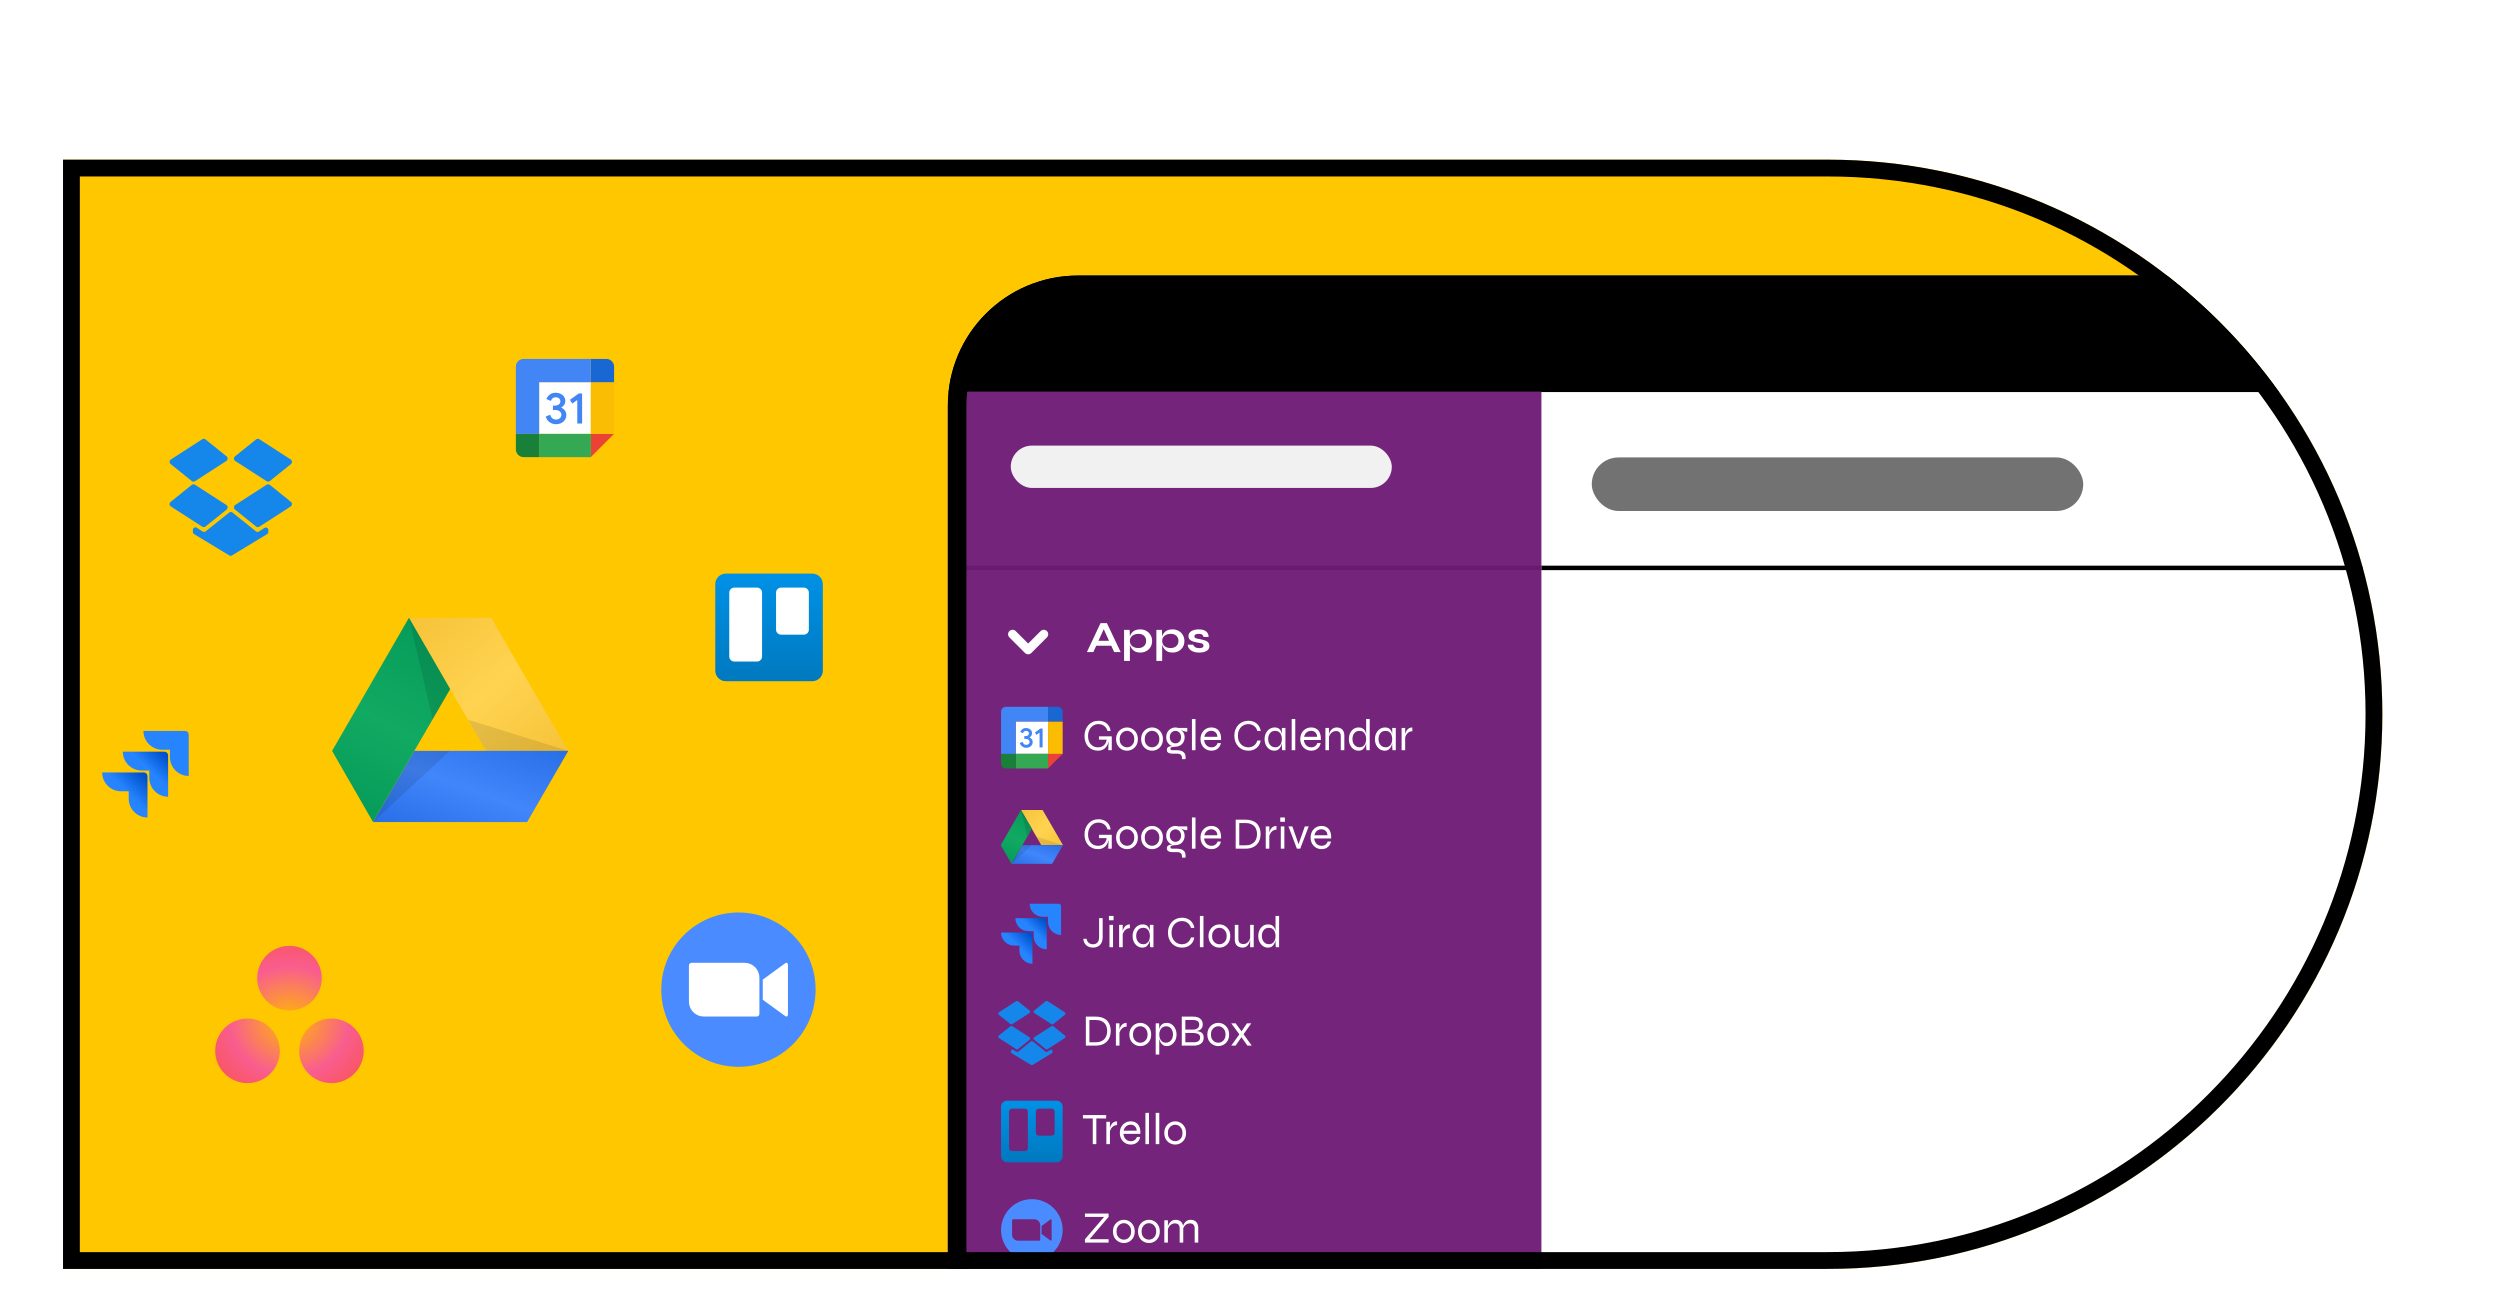 <svg width="595" height="310" viewBox="0 0 595 310" fill="none" xmlns="http://www.w3.org/2000/svg">
<g filter="url(#filter0_ddddd_45_270)">
<g clip-path="url(#clip0_45_270)">
<path d="M0 23H420C492.902 23 552 82.098 552 155C552 227.902 492.902 287 420 287H0V23Z" fill="#FFC700"/>
<g filter="url(#filter1_ddddd_45_270)">
<g clip-path="url(#clip1_45_270)">
<rect x="194" y="34" width="358" height="292" rx="30.953" fill="white"/>
<rect width="353.76" height="27.736" transform="translate(194 34)" fill="black"/>
<rect width="141.276" height="264.382" transform="translate(194 61.618)" fill="#74247A"/>
<path d="M209.402 119.365L213.12 123.083L216.838 119.365" stroke="white" stroke-width="2.124" stroke-linecap="round" stroke-linejoin="round"/>
<path d="M228.82 122.107V120.928H233.366V122.107H228.82ZM227.11 123.605L230.339 116.732H231.868L235.129 123.605H233.589L230.764 117.412H231.443L228.639 123.605H227.11ZM239.793 123.732C239.326 123.732 238.926 123.651 238.593 123.488C238.267 123.318 238.002 123.098 237.796 122.829C237.591 122.553 237.439 122.252 237.339 121.926C237.24 121.601 237.191 121.282 237.191 120.97C237.191 120.581 237.237 120.22 237.329 119.887C237.428 119.554 237.58 119.264 237.786 119.016C237.991 118.761 238.257 118.563 238.582 118.421C238.915 118.279 239.319 118.209 239.793 118.209C240.324 118.209 240.802 118.325 241.227 118.559C241.652 118.793 241.988 119.119 242.236 119.536C242.491 119.947 242.619 120.425 242.619 120.97C242.619 121.53 242.491 122.018 242.236 122.436C241.981 122.847 241.641 123.166 241.217 123.392C240.792 123.619 240.317 123.732 239.793 123.732ZM239.347 122.659C239.722 122.659 240.048 122.589 240.324 122.447C240.608 122.305 240.824 122.111 240.972 121.863C241.128 121.608 241.206 121.31 241.206 120.97C241.206 120.461 241.043 120.05 240.717 119.738C240.399 119.427 239.942 119.271 239.347 119.271C238.972 119.271 238.628 119.338 238.317 119.473C238.012 119.607 237.771 119.802 237.594 120.057C237.417 120.305 237.329 120.609 237.329 120.97C237.329 121.31 237.41 121.608 237.573 121.863C237.736 122.111 237.97 122.305 238.274 122.447C238.579 122.589 238.936 122.659 239.347 122.659ZM235.948 118.325H237.265L237.329 119.728V125.729H235.948V118.325ZM247.48 123.732C247.012 123.732 246.612 123.651 246.279 123.488C245.954 123.318 245.688 123.098 245.483 122.829C245.277 122.553 245.125 122.252 245.026 121.926C244.927 121.601 244.877 121.282 244.877 120.97C244.877 120.581 244.923 120.22 245.015 119.887C245.115 119.554 245.267 119.264 245.472 119.016C245.678 118.761 245.943 118.563 246.269 118.421C246.602 118.279 247.005 118.209 247.48 118.209C248.011 118.209 248.489 118.325 248.914 118.559C249.339 118.793 249.675 119.119 249.923 119.536C250.178 119.947 250.305 120.425 250.305 120.97C250.305 121.53 250.178 122.018 249.923 122.436C249.668 122.847 249.328 123.166 248.903 123.392C248.478 123.619 248.004 123.732 247.48 123.732ZM247.034 122.659C247.409 122.659 247.735 122.589 248.011 122.447C248.294 122.305 248.51 122.111 248.659 121.863C248.815 121.608 248.893 121.31 248.893 120.97C248.893 120.461 248.73 120.05 248.404 119.738C248.085 119.427 247.629 119.271 247.034 119.271C246.658 119.271 246.315 119.338 246.003 119.473C245.699 119.607 245.458 119.802 245.281 120.057C245.104 120.305 245.015 120.609 245.015 120.97C245.015 121.31 245.097 121.608 245.26 121.863C245.423 122.111 245.656 122.305 245.961 122.447C246.265 122.589 246.623 122.659 247.034 122.659ZM243.635 118.325H244.952L245.015 119.728V125.729H243.635V118.325ZM251.109 121.852H252.383C252.461 122.093 252.621 122.291 252.861 122.447C253.109 122.596 253.431 122.67 253.828 122.67C254.097 122.67 254.306 122.645 254.455 122.596C254.603 122.546 254.706 122.475 254.763 122.383C254.819 122.284 254.848 122.174 254.848 122.054C254.848 121.905 254.802 121.792 254.71 121.714C254.618 121.629 254.476 121.562 254.285 121.512C254.094 121.463 253.849 121.417 253.552 121.374C253.254 121.324 252.968 121.264 252.691 121.193C252.415 121.123 252.171 121.031 251.959 120.917C251.746 120.797 251.576 120.648 251.449 120.471C251.328 120.287 251.268 120.064 251.268 119.802C251.268 119.547 251.328 119.32 251.449 119.122C251.576 118.924 251.75 118.757 251.969 118.623C252.196 118.488 252.458 118.386 252.755 118.315C253.06 118.244 253.385 118.209 253.732 118.209C254.256 118.209 254.692 118.287 255.039 118.442C255.386 118.591 255.644 118.803 255.814 119.08C255.991 119.349 256.08 119.66 256.08 120.014H254.858C254.802 119.752 254.688 119.565 254.518 119.451C254.349 119.331 254.086 119.271 253.732 119.271C253.385 119.271 253.123 119.324 252.946 119.43C252.769 119.536 252.681 119.682 252.681 119.866C252.681 120.014 252.734 120.131 252.84 120.216C252.953 120.294 253.116 120.358 253.329 120.407C253.548 120.457 253.821 120.51 254.147 120.567C254.423 120.623 254.685 120.687 254.933 120.758C255.188 120.829 255.414 120.921 255.613 121.034C255.811 121.14 255.967 121.286 256.08 121.47C256.2 121.647 256.261 121.873 256.261 122.149C256.261 122.489 256.161 122.776 255.963 123.01C255.772 123.244 255.496 123.424 255.135 123.552C254.773 123.672 254.341 123.732 253.839 123.732C253.393 123.732 253.007 123.686 252.681 123.594C252.362 123.495 252.097 123.371 251.884 123.222C251.672 123.067 251.505 122.904 251.385 122.734C251.272 122.557 251.194 122.39 251.151 122.234C251.109 122.079 251.095 121.951 251.109 121.852Z" fill="white"/>
<g clip-path="url(#clip2_45_270)">
<path d="M217.863 140.116H210.143V147.837H217.863V140.116Z" fill="white"/>
<path d="M217.857 151.307L221.333 147.831H217.857V151.307Z" fill="#EA4335"/>
<path d="M221.333 140.116H217.857V147.837H221.333V140.116Z" fill="#FBBC04"/>
<path d="M217.863 147.831H210.143V151.307H217.863V147.831Z" fill="#34A853"/>
<path d="M206.667 147.831V150.145C206.667 150.788 207.186 151.307 207.825 151.307H210.14V147.831H206.667Z" fill="#188038"/>
<path d="M221.333 140.116V137.799C221.333 137.159 220.814 136.64 220.175 136.64H217.86V140.116H221.333Z" fill="#1967D2"/>
<path d="M217.857 136.64H207.825C207.186 136.64 206.667 137.159 206.667 137.799V147.834H210.143V140.116H217.863L217.857 136.64Z" fill="#4285F4"/>
<path d="M211.724 146.103C211.433 145.91 211.237 145.625 211.125 145.247L211.797 144.971C211.859 145.203 211.964 145.382 212.114 145.511C212.266 145.637 212.448 145.698 212.662 145.698C212.879 145.698 213.07 145.634 213.226 145.499C213.384 145.364 213.463 145.194 213.463 144.988C213.463 144.78 213.381 144.607 213.214 144.472C213.047 144.34 212.838 144.273 212.589 144.273H212.202V143.61H212.548C212.762 143.61 212.944 143.551 213.091 143.434C213.237 143.319 213.311 143.158 213.311 142.959C213.311 142.777 213.246 142.636 213.114 142.53C212.982 142.425 212.815 142.369 212.615 142.369C212.419 142.369 212.263 142.422 212.146 142.527C212.032 142.633 211.944 142.765 211.894 142.915L211.231 142.639C211.319 142.39 211.48 142.17 211.715 141.979C211.952 141.791 212.255 141.691 212.621 141.691C212.894 141.691 213.138 141.744 213.352 141.85C213.566 141.955 213.739 142.102 213.862 142.284C213.985 142.469 214.047 142.68 214.047 142.912C214.047 143.149 213.988 143.346 213.874 143.513C213.759 143.677 213.619 143.803 213.451 143.891V143.932C213.666 144.02 213.853 144.167 213.991 144.355C214.132 144.543 214.199 144.768 214.199 145.03C214.199 145.294 214.135 145.525 214 145.731C213.868 145.936 213.683 146.097 213.448 146.215C213.214 146.332 212.95 146.394 212.656 146.394C212.325 146.394 212.011 146.297 211.724 146.103ZM215.836 142.78L215.1 143.314L214.733 142.756L216.05 141.806H216.558V146.294H215.836V142.78Z" fill="#4285F4"/>
</g>
<path d="M229.782 147.08C229.279 147.08 228.826 146.995 228.422 146.825C228.025 146.655 227.685 146.418 227.402 146.113C227.119 145.802 226.903 145.43 226.754 144.998C226.605 144.566 226.531 144.091 226.531 143.575C226.531 143.05 226.613 142.569 226.775 142.13C226.938 141.684 227.168 141.301 227.466 140.983C227.763 140.657 228.114 140.406 228.517 140.229C228.928 140.051 229.378 139.963 229.867 139.963C230.398 139.963 230.869 140.066 231.279 140.271C231.69 140.469 232.023 140.753 232.278 141.121C232.533 141.482 232.685 141.907 232.735 142.395H232.012C231.92 142.056 231.771 141.765 231.566 141.524C231.361 141.277 231.113 141.089 230.823 140.961C230.539 140.827 230.221 140.76 229.867 140.76C229.378 140.76 228.946 140.884 228.571 141.131C228.202 141.372 227.912 141.705 227.7 142.13C227.487 142.555 227.381 143.036 227.381 143.575C227.381 144.113 227.476 144.587 227.668 144.998C227.859 145.402 228.135 145.717 228.496 145.943C228.857 146.17 229.286 146.283 229.782 146.283C230.164 146.283 230.497 146.209 230.78 146.06C231.07 145.911 231.304 145.695 231.481 145.412C231.658 145.122 231.779 144.768 231.842 144.35H232.363C232.249 145.263 231.963 145.947 231.502 146.4C231.042 146.853 230.468 147.08 229.782 147.08ZM232.193 146.974C232.193 146.74 232.196 146.478 232.203 146.188C232.218 145.89 232.235 145.589 232.257 145.285C232.278 144.98 232.295 144.708 232.31 144.467H229.973V143.67H233.021V146.974H232.193ZM236.651 147.08C236.198 147.08 235.773 146.97 235.376 146.751C234.98 146.531 234.658 146.216 234.41 145.805C234.169 145.387 234.049 144.895 234.049 144.329C234.049 143.762 234.169 143.274 234.41 142.863C234.658 142.445 234.98 142.123 235.376 141.896C235.773 141.67 236.198 141.556 236.651 141.556C237.104 141.556 237.526 141.67 237.915 141.896C238.312 142.123 238.63 142.445 238.871 142.863C239.112 143.274 239.232 143.762 239.232 144.329C239.232 144.895 239.112 145.387 238.871 145.805C238.63 146.216 238.312 146.531 237.915 146.751C237.526 146.97 237.104 147.08 236.651 147.08ZM236.651 146.283C236.948 146.283 237.228 146.209 237.49 146.06C237.752 145.911 237.965 145.692 238.127 145.402C238.297 145.104 238.382 144.746 238.382 144.329C238.382 143.911 238.297 143.557 238.127 143.266C237.965 142.969 237.752 142.742 237.49 142.587C237.228 142.431 236.948 142.353 236.651 142.353C236.354 142.353 236.07 142.431 235.801 142.587C235.539 142.735 235.323 142.958 235.153 143.256C234.983 143.546 234.898 143.904 234.898 144.329C234.898 144.746 234.98 145.104 235.143 145.402C235.313 145.692 235.532 145.911 235.801 146.06C236.07 146.209 236.354 146.283 236.651 146.283ZM242.616 147.08C242.162 147.08 241.738 146.97 241.341 146.751C240.944 146.531 240.622 146.216 240.374 145.805C240.134 145.387 240.013 144.895 240.013 144.329C240.013 143.762 240.134 143.274 240.374 142.863C240.622 142.445 240.944 142.123 241.341 141.896C241.738 141.67 242.162 141.556 242.616 141.556C243.069 141.556 243.49 141.67 243.88 141.896C244.276 142.123 244.595 142.445 244.836 142.863C245.076 143.274 245.197 143.762 245.197 144.329C245.197 144.895 245.076 145.387 244.836 145.805C244.595 146.216 244.276 146.531 243.88 146.751C243.49 146.97 243.069 147.08 242.616 147.08ZM242.616 146.283C242.913 146.283 243.193 146.209 243.455 146.06C243.717 145.911 243.929 145.692 244.092 145.402C244.262 145.104 244.347 144.746 244.347 144.329C244.347 143.911 244.262 143.557 244.092 143.266C243.929 142.969 243.717 142.742 243.455 142.587C243.193 142.431 242.913 142.353 242.616 142.353C242.318 142.353 242.035 142.431 241.766 142.587C241.504 142.735 241.288 142.958 241.118 143.256C240.948 143.546 240.863 143.904 240.863 144.329C240.863 144.746 240.944 145.104 241.107 145.402C241.277 145.692 241.497 145.911 241.766 146.06C242.035 146.209 242.318 146.283 242.616 146.283ZM248.177 146.134C247.801 146.134 247.444 146.046 247.104 145.869C246.771 145.685 246.498 145.423 246.286 145.083C246.08 144.743 245.978 144.336 245.978 143.861C245.978 143.387 246.08 142.98 246.286 142.64C246.491 142.293 246.76 142.027 247.093 141.843C247.426 141.652 247.787 141.556 248.177 141.556C248.297 141.556 248.41 141.567 248.517 141.588C248.63 141.602 248.736 141.627 248.835 141.663H250.992V142.576C250.687 142.576 250.383 142.519 250.078 142.406C249.781 142.293 249.526 142.176 249.313 142.056L249.271 142.013C249.519 142.148 249.72 142.307 249.876 142.491C250.039 142.675 250.159 142.884 250.237 143.118C250.322 143.344 250.365 143.592 250.365 143.861C250.365 144.336 250.262 144.743 250.057 145.083C249.858 145.423 249.593 145.685 249.26 145.869C248.927 146.046 248.566 146.134 248.177 146.134ZM249.738 149.098V148.864C249.738 148.489 249.639 148.216 249.441 148.046C249.249 147.877 248.959 147.792 248.57 147.792H247.507C247.274 147.792 247.068 147.77 246.891 147.728C246.721 147.692 246.58 147.636 246.466 147.558C246.353 147.48 246.268 147.384 246.211 147.271C246.155 147.158 246.127 147.03 246.127 146.889C246.127 146.62 246.208 146.418 246.371 146.283C246.534 146.142 246.736 146.053 246.976 146.018C247.217 145.982 247.447 145.982 247.667 146.018L248.177 146.134C247.794 146.156 247.497 146.195 247.284 146.251C247.079 146.308 246.976 146.428 246.976 146.612C246.976 146.719 247.015 146.807 247.093 146.878C247.178 146.942 247.302 146.974 247.465 146.974H248.57C248.938 146.974 249.274 147.023 249.579 147.122C249.883 147.229 250.128 147.402 250.312 147.643C250.496 147.891 250.588 148.227 250.588 148.652V149.098H249.738ZM248.177 145.338C248.41 145.338 248.626 145.281 248.825 145.168C249.03 145.055 249.196 144.888 249.324 144.669C249.451 144.449 249.515 144.18 249.515 143.861C249.515 143.543 249.451 143.274 249.324 143.054C249.203 142.827 249.041 142.657 248.835 142.544C248.63 142.424 248.41 142.364 248.177 142.364C247.943 142.364 247.723 142.424 247.518 142.544C247.313 142.657 247.146 142.824 247.019 143.043C246.891 143.263 246.828 143.536 246.828 143.861C246.828 144.18 246.891 144.449 247.019 144.669C247.146 144.888 247.313 145.055 247.518 145.168C247.723 145.281 247.943 145.338 248.177 145.338ZM252.097 139.538H252.947V146.974H252.097V139.538ZM258.199 145.263H258.996C258.939 145.61 258.812 145.922 258.614 146.198C258.422 146.467 258.167 146.683 257.849 146.846C257.537 147.002 257.176 147.08 256.765 147.08C256.27 147.08 255.823 146.963 255.427 146.729C255.03 146.489 254.715 146.163 254.482 145.752C254.255 145.334 254.142 144.86 254.142 144.329C254.142 143.798 254.251 143.323 254.471 142.905C254.697 142.488 255.006 142.158 255.395 141.917C255.784 141.677 256.224 141.556 256.712 141.556C257.229 141.556 257.665 141.673 258.019 141.907C258.38 142.133 258.645 142.47 258.815 142.916C258.992 143.355 259.063 143.897 259.028 144.541H254.991C255.027 144.888 255.122 145.193 255.278 145.455C255.434 145.717 255.639 145.922 255.894 146.071C256.149 146.212 256.44 146.283 256.765 146.283C257.126 146.283 257.431 146.191 257.679 146.007C257.934 145.816 258.107 145.568 258.199 145.263ZM256.744 142.353C256.305 142.353 255.937 142.48 255.639 142.735C255.342 142.99 255.144 143.337 255.044 143.776H258.157C258.128 143.309 257.976 142.955 257.7 142.714C257.431 142.473 257.112 142.353 256.744 142.353ZM268.451 144.669C268.38 145.164 268.21 145.593 267.941 145.954C267.672 146.315 267.329 146.595 266.911 146.793C266.5 146.984 266.04 147.08 265.53 147.08C265.055 147.08 264.616 146.998 264.213 146.836C263.809 146.666 263.455 146.425 263.151 146.113C262.853 145.802 262.619 145.426 262.449 144.987C262.279 144.548 262.195 144.06 262.195 143.521C262.195 142.976 262.279 142.488 262.449 142.056C262.619 141.616 262.853 141.241 263.151 140.93C263.455 140.618 263.809 140.381 264.213 140.218C264.616 140.048 265.055 139.963 265.53 139.963C266.047 139.963 266.511 140.062 266.921 140.26C267.339 140.452 267.683 140.731 267.952 141.1C268.221 141.461 268.391 141.893 268.462 142.395H267.676C267.576 142.041 267.421 141.744 267.208 141.503C267.003 141.262 266.755 141.078 266.465 140.951C266.174 140.823 265.863 140.76 265.53 140.76C265.098 140.76 264.691 140.866 264.308 141.078C263.933 141.291 263.629 141.602 263.395 142.013C263.161 142.424 263.044 142.927 263.044 143.521C263.044 144.116 263.161 144.619 263.395 145.03C263.629 145.44 263.933 145.752 264.308 145.965C264.691 146.177 265.098 146.283 265.53 146.283C265.863 146.283 266.171 146.223 266.454 146.103C266.744 145.975 266.992 145.791 267.198 145.55C267.41 145.309 267.566 145.016 267.665 144.669H268.451ZM271.695 147.08C271.278 147.08 270.892 146.963 270.538 146.729C270.191 146.489 269.911 146.163 269.698 145.752C269.493 145.334 269.39 144.86 269.39 144.329C269.39 143.798 269.497 143.323 269.709 142.905C269.921 142.488 270.208 142.158 270.569 141.917C270.938 141.677 271.348 141.556 271.802 141.556C272.297 141.556 272.673 141.684 272.928 141.939C273.19 142.187 273.367 142.519 273.459 142.937C273.558 143.355 273.607 143.819 273.607 144.329C273.607 144.598 273.579 144.892 273.522 145.21C273.466 145.522 273.367 145.823 273.225 146.113C273.09 146.396 272.899 146.63 272.651 146.814C272.404 146.991 272.085 147.08 271.695 147.08ZM271.908 146.273C272.269 146.273 272.566 146.184 272.8 146.007C273.041 145.83 273.218 145.596 273.331 145.306C273.444 145.009 273.501 144.683 273.501 144.329C273.501 143.939 273.441 143.599 273.321 143.309C273.207 143.012 273.03 142.781 272.789 142.619C272.556 142.449 272.262 142.364 271.908 142.364C271.377 142.364 270.966 142.551 270.676 142.927C270.385 143.295 270.24 143.762 270.24 144.329C270.24 144.704 270.311 145.04 270.453 145.338C270.601 145.628 270.8 145.858 271.047 146.028C271.302 146.191 271.589 146.273 271.908 146.273ZM273.501 141.663H274.351V146.974H273.576C273.576 146.974 273.568 146.91 273.554 146.782C273.547 146.655 273.537 146.506 273.522 146.336C273.508 146.166 273.501 146.025 273.501 145.911V141.663ZM275.842 139.538H276.691V146.974H275.842V139.538ZM281.944 145.263H282.74C282.684 145.61 282.556 145.922 282.358 146.198C282.167 146.467 281.912 146.683 281.593 146.846C281.282 147.002 280.92 147.08 280.51 147.08C280.014 147.08 279.568 146.963 279.171 146.729C278.775 146.489 278.46 146.163 278.226 145.752C277.999 145.334 277.886 144.86 277.886 144.329C277.886 143.798 277.996 143.323 278.215 142.905C278.442 142.488 278.75 142.158 279.139 141.917C279.529 141.677 279.968 141.556 280.457 141.556C280.974 141.556 281.409 141.673 281.763 141.907C282.124 142.133 282.39 142.47 282.56 142.916C282.737 143.355 282.808 143.897 282.772 144.541H278.736C278.771 144.888 278.867 145.193 279.023 145.455C279.178 145.717 279.384 145.922 279.639 146.071C279.894 146.212 280.184 146.283 280.51 146.283C280.871 146.283 281.175 146.191 281.423 146.007C281.678 145.816 281.852 145.568 281.944 145.263ZM280.489 142.353C280.049 142.353 279.681 142.48 279.384 142.735C279.086 142.99 278.888 143.337 278.789 143.776H281.901C281.873 143.309 281.721 142.955 281.445 142.714C281.175 142.473 280.857 142.353 280.489 142.353ZM283.868 141.663H284.718V146.974H283.868V141.663ZM286.545 141.556C286.828 141.556 287.083 141.599 287.31 141.684C287.536 141.769 287.727 141.893 287.883 142.056C288.039 142.218 288.159 142.417 288.244 142.65C288.329 142.877 288.372 143.135 288.372 143.426V146.974H287.522V143.638C287.522 143.228 287.427 142.919 287.235 142.714C287.044 142.509 286.757 142.406 286.375 142.406C286.085 142.406 285.815 142.48 285.568 142.629C285.32 142.778 285.114 142.983 284.952 143.245C284.796 143.5 284.7 143.798 284.665 144.137L284.654 143.521C284.69 143.224 284.76 142.955 284.867 142.714C284.98 142.473 285.118 142.268 285.281 142.098C285.451 141.921 285.642 141.786 285.854 141.694C286.074 141.602 286.304 141.556 286.545 141.556ZM291.757 147.08C291.332 147.08 290.943 146.963 290.589 146.729C290.242 146.489 289.966 146.163 289.76 145.752C289.555 145.334 289.452 144.86 289.452 144.329C289.452 143.798 289.551 143.323 289.75 142.905C289.948 142.488 290.221 142.158 290.568 141.917C290.915 141.677 291.311 141.556 291.757 141.556C292.154 141.556 292.476 141.631 292.724 141.779C292.979 141.921 293.174 142.119 293.308 142.374C293.443 142.629 293.535 142.923 293.584 143.256C293.641 143.589 293.669 143.946 293.669 144.329C293.669 144.598 293.641 144.892 293.584 145.21C293.528 145.522 293.429 145.823 293.287 146.113C293.152 146.396 292.961 146.63 292.713 146.814C292.465 146.991 292.147 147.08 291.757 147.08ZM291.97 146.273C292.331 146.273 292.628 146.184 292.862 146.007C293.103 145.83 293.28 145.596 293.393 145.306C293.506 145.009 293.563 144.683 293.563 144.329C293.563 143.939 293.503 143.599 293.383 143.309C293.269 143.012 293.092 142.781 292.851 142.619C292.618 142.449 292.324 142.364 291.97 142.364C291.439 142.364 291.028 142.551 290.738 142.927C290.447 143.295 290.302 143.762 290.302 144.329C290.302 144.704 290.373 145.04 290.515 145.338C290.663 145.628 290.862 145.858 291.109 146.028C291.364 146.191 291.651 146.273 291.97 146.273ZM293.563 139.538H294.413V146.974H293.637C293.623 146.818 293.606 146.634 293.584 146.421C293.57 146.209 293.563 146.039 293.563 145.911V139.538ZM297.961 147.08C297.543 147.08 297.157 146.963 296.803 146.729C296.456 146.489 296.176 146.163 295.964 145.752C295.758 145.334 295.656 144.86 295.656 144.329C295.656 143.798 295.762 143.323 295.974 142.905C296.187 142.488 296.473 142.158 296.835 141.917C297.203 141.677 297.614 141.556 298.067 141.556C298.562 141.556 298.938 141.684 299.193 141.939C299.455 142.187 299.632 142.519 299.724 142.937C299.823 143.355 299.873 143.819 299.873 144.329C299.873 144.598 299.844 144.892 299.788 145.21C299.731 145.522 299.632 145.823 299.49 146.113C299.356 146.396 299.164 146.63 298.917 146.814C298.669 146.991 298.35 147.08 297.961 147.08ZM298.173 146.273C298.534 146.273 298.832 146.184 299.065 146.007C299.306 145.83 299.483 145.596 299.596 145.306C299.71 145.009 299.766 144.683 299.766 144.329C299.766 143.939 299.706 143.599 299.586 143.309C299.472 143.012 299.295 142.781 299.055 142.619C298.821 142.449 298.527 142.364 298.173 142.364C297.642 142.364 297.231 142.551 296.941 142.927C296.65 143.295 296.505 143.762 296.505 144.329C296.505 144.704 296.576 145.04 296.718 145.338C296.866 145.628 297.065 145.858 297.313 146.028C297.568 146.191 297.854 146.273 298.173 146.273ZM299.766 141.663H300.616V146.974H299.841C299.841 146.974 299.834 146.91 299.819 146.782C299.812 146.655 299.802 146.506 299.788 146.336C299.773 146.166 299.766 146.025 299.766 145.911V141.663ZM302.001 141.663H302.85V146.974H302.001V141.663ZM304.55 142.459C304.189 142.459 303.884 142.551 303.636 142.735C303.396 142.912 303.204 143.132 303.063 143.394C302.928 143.649 302.84 143.897 302.797 144.137L302.787 143.521C302.787 143.458 302.801 143.351 302.829 143.203C302.857 143.054 302.911 142.888 302.988 142.703C303.066 142.512 303.169 142.332 303.296 142.162C303.431 141.985 303.601 141.84 303.806 141.726C304.012 141.613 304.26 141.556 304.55 141.556V142.459Z" fill="white"/>
<g clip-path="url(#clip3_45_270)">
<path d="M211.413 161.204H216.564L221.407 169.555H216.245L211.413 161.204Z" fill="url(#paint0_linear_45_270)"/>
<path d="M221.407 169.555L218.826 174.017H209.162L211.749 169.555H221.407Z" fill="url(#paint1_linear_45_270)"/>
<path d="M209.162 174.017L206.593 169.555L211.413 161.204L214 165.678L209.162 174.017Z" fill="url(#paint2_linear_45_270)"/>
<path opacity="0.1" d="M209.162 174.017L213.971 169.555H211.749L209.162 174.017ZM221.407 169.555H216.251L215.117 167.599L221.407 169.555ZM211.413 161.204L212.9 167.57L214 165.678L211.413 161.204Z" fill="black"/>
</g>
<path d="M229.782 170.515C229.279 170.515 228.826 170.43 228.422 170.26C228.025 170.091 227.685 169.853 227.402 169.549C227.119 169.237 226.903 168.865 226.754 168.433C226.605 168.001 226.531 167.527 226.531 167.01C226.531 166.486 226.613 166.004 226.775 165.565C226.938 165.119 227.168 164.737 227.466 164.418C227.763 164.092 228.114 163.841 228.517 163.664C228.928 163.487 229.378 163.398 229.867 163.398C230.398 163.398 230.869 163.501 231.279 163.707C231.69 163.905 232.023 164.188 232.278 164.556C232.533 164.917 232.685 165.342 232.735 165.831H232.012C231.92 165.491 231.771 165.201 231.566 164.96C231.361 164.712 231.113 164.524 230.823 164.397C230.539 164.262 230.221 164.195 229.867 164.195C229.378 164.195 228.946 164.319 228.571 164.567C228.202 164.808 227.912 165.141 227.7 165.565C227.487 165.99 227.381 166.472 227.381 167.01C227.381 167.548 227.476 168.023 227.668 168.433C227.859 168.837 228.135 169.152 228.496 169.379C228.857 169.605 229.286 169.719 229.782 169.719C230.164 169.719 230.497 169.644 230.78 169.496C231.07 169.347 231.304 169.131 231.481 168.848C231.658 168.557 231.779 168.203 231.842 167.785H232.363C232.249 168.699 231.963 169.382 231.502 169.836C231.042 170.289 230.468 170.515 229.782 170.515ZM232.193 170.409C232.193 170.175 232.196 169.913 232.203 169.623C232.218 169.326 232.235 169.025 232.257 168.72C232.278 168.416 232.295 168.143 232.31 167.902H229.973V167.106H233.021V170.409H232.193ZM236.651 170.515C236.198 170.515 235.773 170.406 235.376 170.186C234.98 169.967 234.658 169.651 234.41 169.241C234.169 168.823 234.049 168.331 234.049 167.764C234.049 167.198 234.169 166.709 234.41 166.298C234.658 165.881 234.98 165.558 235.376 165.332C235.773 165.105 236.198 164.992 236.651 164.992C237.104 164.992 237.526 165.105 237.915 165.332C238.312 165.558 238.63 165.881 238.871 166.298C239.112 166.709 239.232 167.198 239.232 167.764C239.232 168.331 239.112 168.823 238.871 169.241C238.63 169.651 238.312 169.967 237.915 170.186C237.526 170.406 237.104 170.515 236.651 170.515ZM236.651 169.719C236.948 169.719 237.228 169.644 237.49 169.496C237.752 169.347 237.965 169.127 238.127 168.837C238.297 168.54 238.382 168.182 238.382 167.764C238.382 167.346 238.297 166.992 238.127 166.702C237.965 166.405 237.752 166.178 237.49 166.022C237.228 165.866 236.948 165.788 236.651 165.788C236.354 165.788 236.07 165.866 235.801 166.022C235.539 166.171 235.323 166.394 235.153 166.691C234.983 166.982 234.898 167.339 234.898 167.764C234.898 168.182 234.98 168.54 235.143 168.837C235.313 169.127 235.532 169.347 235.801 169.496C236.07 169.644 236.354 169.719 236.651 169.719ZM242.616 170.515C242.162 170.515 241.738 170.406 241.341 170.186C240.944 169.967 240.622 169.651 240.374 169.241C240.134 168.823 240.013 168.331 240.013 167.764C240.013 167.198 240.134 166.709 240.374 166.298C240.622 165.881 240.944 165.558 241.341 165.332C241.738 165.105 242.162 164.992 242.616 164.992C243.069 164.992 243.49 165.105 243.88 165.332C244.276 165.558 244.595 165.881 244.836 166.298C245.076 166.709 245.197 167.198 245.197 167.764C245.197 168.331 245.076 168.823 244.836 169.241C244.595 169.651 244.276 169.967 243.88 170.186C243.49 170.406 243.069 170.515 242.616 170.515ZM242.616 169.719C242.913 169.719 243.193 169.644 243.455 169.496C243.717 169.347 243.929 169.127 244.092 168.837C244.262 168.54 244.347 168.182 244.347 167.764C244.347 167.346 244.262 166.992 244.092 166.702C243.929 166.405 243.717 166.178 243.455 166.022C243.193 165.866 242.913 165.788 242.616 165.788C242.318 165.788 242.035 165.866 241.766 166.022C241.504 166.171 241.288 166.394 241.118 166.691C240.948 166.982 240.863 167.339 240.863 167.764C240.863 168.182 240.944 168.54 241.107 168.837C241.277 169.127 241.497 169.347 241.766 169.496C242.035 169.644 242.318 169.719 242.616 169.719ZM248.177 169.57C247.801 169.57 247.444 169.482 247.104 169.304C246.771 169.12 246.498 168.858 246.286 168.518C246.08 168.179 245.978 167.771 245.978 167.297C245.978 166.822 246.08 166.415 246.286 166.075C246.491 165.728 246.76 165.463 247.093 165.279C247.426 165.087 247.787 164.992 248.177 164.992C248.297 164.992 248.41 165.002 248.517 165.024C248.63 165.038 248.736 165.063 248.835 165.098H250.992V166.012C250.687 166.012 250.383 165.955 250.078 165.842C249.781 165.728 249.526 165.611 249.313 165.491L249.271 165.449C249.519 165.583 249.72 165.742 249.876 165.927C250.039 166.111 250.159 166.32 250.237 166.553C250.322 166.78 250.365 167.028 250.365 167.297C250.365 167.771 250.262 168.179 250.057 168.518C249.858 168.858 249.593 169.12 249.26 169.304C248.927 169.482 248.566 169.57 248.177 169.57ZM249.738 172.534V172.3C249.738 171.925 249.639 171.652 249.441 171.482C249.249 171.312 248.959 171.227 248.57 171.227H247.507C247.274 171.227 247.068 171.206 246.891 171.163C246.721 171.128 246.58 171.071 246.466 170.993C246.353 170.916 246.268 170.82 246.211 170.707C246.155 170.593 246.127 170.466 246.127 170.324C246.127 170.055 246.208 169.853 246.371 169.719C246.534 169.577 246.736 169.489 246.976 169.453C247.217 169.418 247.447 169.418 247.667 169.453L248.177 169.57C247.794 169.591 247.497 169.63 247.284 169.687C247.079 169.744 246.976 169.864 246.976 170.048C246.976 170.154 247.015 170.243 247.093 170.314C247.178 170.377 247.302 170.409 247.465 170.409H248.57C248.938 170.409 249.274 170.459 249.579 170.558C249.883 170.664 250.128 170.838 250.312 171.078C250.496 171.326 250.588 171.663 250.588 172.087V172.534H249.738ZM248.177 168.773C248.41 168.773 248.626 168.717 248.825 168.603C249.03 168.49 249.196 168.324 249.324 168.104C249.451 167.885 249.515 167.616 249.515 167.297C249.515 166.978 249.451 166.709 249.324 166.49C249.203 166.263 249.041 166.093 248.835 165.98C248.63 165.859 248.41 165.799 248.177 165.799C247.943 165.799 247.723 165.859 247.518 165.98C247.313 166.093 247.146 166.259 247.019 166.479C246.891 166.698 246.828 166.971 246.828 167.297C246.828 167.616 246.891 167.885 247.019 168.104C247.146 168.324 247.313 168.49 247.518 168.603C247.723 168.717 247.943 168.773 248.177 168.773ZM252.097 162.974H252.947V170.409H252.097V162.974ZM258.199 168.699H258.996C258.939 169.046 258.812 169.358 258.614 169.634C258.422 169.903 258.167 170.119 257.849 170.282C257.537 170.438 257.176 170.515 256.765 170.515C256.27 170.515 255.823 170.399 255.427 170.165C255.03 169.924 254.715 169.598 254.482 169.188C254.255 168.77 254.142 168.295 254.142 167.764C254.142 167.233 254.251 166.759 254.471 166.341C254.697 165.923 255.006 165.594 255.395 165.353C255.784 165.112 256.224 164.992 256.712 164.992C257.229 164.992 257.665 165.109 258.019 165.342C258.38 165.569 258.645 165.905 258.815 166.351C258.992 166.791 259.063 167.332 259.028 167.977H254.991C255.027 168.324 255.122 168.628 255.278 168.89C255.434 169.152 255.639 169.358 255.894 169.506C256.149 169.648 256.44 169.719 256.765 169.719C257.126 169.719 257.431 169.627 257.679 169.443C257.934 169.251 258.107 169.004 258.199 168.699ZM256.744 165.788C256.305 165.788 255.937 165.916 255.639 166.171C255.342 166.426 255.144 166.773 255.044 167.212H258.157C258.128 166.745 257.976 166.39 257.7 166.15C257.431 165.909 257.112 165.788 256.744 165.788ZM264.754 163.505C265.448 163.505 266.029 163.597 266.497 163.781C266.971 163.958 267.35 164.206 267.633 164.524C267.916 164.843 268.122 165.208 268.249 165.619C268.377 166.029 268.44 166.465 268.44 166.925C268.44 167.385 268.373 167.824 268.239 168.242C268.104 168.66 267.888 169.032 267.591 169.358C267.3 169.683 266.921 169.942 266.454 170.133C265.987 170.317 265.42 170.409 264.754 170.409H262.513V163.505H264.754ZM263.363 169.613H264.754C265.314 169.613 265.774 169.535 266.135 169.379C266.504 169.223 266.794 169.018 267.006 168.763C267.219 168.501 267.368 168.21 267.453 167.892C267.545 167.573 267.591 167.251 267.591 166.925C267.591 166.599 267.545 166.281 267.453 165.969C267.368 165.657 267.219 165.378 267.006 165.13C266.794 164.875 266.504 164.673 266.135 164.524C265.774 164.376 265.314 164.301 264.754 164.301H263.363V169.613ZM269.667 165.098H270.517V170.409H269.667V165.098ZM272.216 165.895C271.855 165.895 271.551 165.987 271.303 166.171C271.062 166.348 270.871 166.567 270.729 166.829C270.595 167.084 270.506 167.332 270.464 167.573L270.453 166.957C270.453 166.893 270.467 166.787 270.496 166.638C270.524 166.49 270.577 166.323 270.655 166.139C270.733 165.948 270.835 165.767 270.963 165.597C271.097 165.42 271.267 165.275 271.473 165.162C271.678 165.048 271.926 164.992 272.216 164.992V165.895ZM274.225 162.974V164.004H273.12V162.974H274.225ZM273.248 165.098H274.097V170.409H273.248V165.098ZM277.599 169.676H277.344L278.969 165.098H279.893L277.875 170.409H277.078L275.071 165.098H275.995L277.599 169.676ZM284.402 168.699H285.199C285.142 169.046 285.015 169.358 284.817 169.634C284.625 169.903 284.37 170.119 284.052 170.282C283.74 170.438 283.379 170.515 282.968 170.515C282.473 170.515 282.026 170.399 281.63 170.165C281.233 169.924 280.918 169.598 280.684 169.188C280.458 168.77 280.345 168.295 280.345 167.764C280.345 167.233 280.454 166.759 280.674 166.341C280.9 165.923 281.208 165.594 281.598 165.353C281.987 165.112 282.427 164.992 282.915 164.992C283.432 164.992 283.868 165.109 284.222 165.342C284.583 165.569 284.848 165.905 285.018 166.351C285.195 166.791 285.266 167.332 285.231 167.977H281.194C281.23 168.324 281.325 168.628 281.481 168.89C281.637 169.152 281.842 169.358 282.097 169.506C282.352 169.648 282.642 169.719 282.968 169.719C283.329 169.719 283.634 169.627 283.882 169.443C284.137 169.251 284.31 169.004 284.402 168.699ZM282.947 165.788C282.508 165.788 282.14 165.916 281.842 166.171C281.545 166.426 281.347 166.773 281.247 167.212H284.36C284.331 166.745 284.179 166.39 283.903 166.15C283.634 165.909 283.315 165.788 282.947 165.788Z" fill="white"/>
<path d="M220.356 183.511H213.477C213.477 184.335 213.804 185.125 214.386 185.707C214.969 186.29 215.758 186.617 216.582 186.617H217.849V187.84C217.85 189.554 219.239 190.943 220.953 190.944V184.108C220.953 183.779 220.686 183.511 220.356 183.511Z" fill="#2684FF"/>
<path d="M216.952 186.939H210.073C210.074 188.653 211.462 190.041 213.176 190.043H214.443V191.27C214.445 192.984 215.835 194.372 217.549 194.372V187.536C217.549 187.206 217.282 186.939 216.952 186.939V186.939Z" fill="url(#paint3_linear_45_270)"/>
<path d="M213.546 190.365H206.667C206.667 192.08 208.057 193.47 209.772 193.47H211.043V194.694C211.044 196.406 212.431 197.794 214.143 197.797V190.962C214.143 190.632 213.876 190.365 213.546 190.365Z" fill="url(#paint4_linear_45_270)"/>
<path d="M230.005 191.518V186.94H230.854V191.518C230.854 191.865 230.805 192.188 230.706 192.485C230.607 192.783 230.458 193.041 230.26 193.261C230.068 193.48 229.831 193.65 229.548 193.77C229.265 193.891 228.939 193.951 228.571 193.951C228.252 193.951 227.954 193.905 227.678 193.813C227.402 193.714 227.161 193.576 226.956 193.399C226.751 193.214 226.584 192.991 226.457 192.729C226.336 192.467 226.269 192.173 226.255 191.848H227.03C227.101 192.28 227.275 192.605 227.551 192.825C227.827 193.045 228.167 193.154 228.571 193.154C228.903 193.154 229.173 193.083 229.378 192.942C229.59 192.8 229.746 192.609 229.845 192.368C229.951 192.12 230.005 191.837 230.005 191.518ZM233.447 186.409V187.44H232.343V186.409H233.447ZM232.47 188.534H233.32V193.845H232.47V188.534ZM234.771 188.534H235.621V193.845H234.771V188.534ZM237.321 189.33C236.959 189.33 236.655 189.422 236.407 189.606C236.166 189.783 235.975 190.003 235.833 190.265C235.699 190.52 235.61 190.768 235.568 191.009L235.557 190.392C235.557 190.329 235.571 190.223 235.6 190.074C235.628 189.925 235.681 189.759 235.759 189.575C235.837 189.383 235.94 189.203 236.067 189.033C236.202 188.856 236.372 188.711 236.577 188.597C236.782 188.484 237.03 188.427 237.321 188.427V189.33ZM240.285 193.951C239.867 193.951 239.481 193.834 239.127 193.6C238.78 193.36 238.5 193.034 238.288 192.623C238.083 192.205 237.98 191.731 237.98 191.2C237.98 190.669 238.086 190.194 238.299 189.776C238.511 189.359 238.798 189.029 239.159 188.789C239.527 188.548 239.938 188.427 240.391 188.427C240.887 188.427 241.262 188.555 241.517 188.81C241.779 189.058 241.956 189.39 242.048 189.808C242.147 190.226 242.197 190.69 242.197 191.2C242.197 191.469 242.169 191.763 242.112 192.081C242.055 192.393 241.956 192.694 241.815 192.984C241.68 193.268 241.489 193.501 241.241 193.685C240.993 193.862 240.675 193.951 240.285 193.951ZM240.497 193.144C240.859 193.144 241.156 193.055 241.39 192.878C241.631 192.701 241.808 192.467 241.921 192.177C242.034 191.88 242.091 191.554 242.091 191.2C242.091 190.81 242.031 190.47 241.91 190.18C241.797 189.883 241.62 189.652 241.379 189.49C241.145 189.32 240.852 189.235 240.497 189.235C239.966 189.235 239.556 189.422 239.265 189.798C238.975 190.166 238.83 190.633 238.83 191.2C238.83 191.575 238.901 191.911 239.042 192.209C239.191 192.499 239.389 192.729 239.637 192.899C239.892 193.062 240.179 193.144 240.497 193.144ZM242.091 188.534H242.941V193.845H242.165C242.165 193.845 242.158 193.781 242.144 193.654C242.137 193.526 242.126 193.377 242.112 193.207C242.098 193.037 242.091 192.896 242.091 192.783V188.534ZM252.652 191.54C252.582 192.035 252.412 192.464 252.143 192.825C251.874 193.186 251.53 193.466 251.112 193.664C250.702 193.855 250.241 193.951 249.731 193.951C249.257 193.951 248.818 193.87 248.414 193.707C248.011 193.537 247.656 193.296 247.352 192.984C247.055 192.673 246.821 192.297 246.651 191.858C246.481 191.419 246.396 190.931 246.396 190.392C246.396 189.847 246.481 189.359 246.651 188.927C246.821 188.488 247.055 188.112 247.352 187.801C247.656 187.489 248.011 187.252 248.414 187.089C248.818 186.919 249.257 186.834 249.731 186.834C250.248 186.834 250.712 186.933 251.123 187.131C251.541 187.323 251.884 187.602 252.153 187.971C252.422 188.332 252.592 188.764 252.663 189.267H251.877C251.778 188.912 251.622 188.615 251.41 188.374C251.204 188.133 250.956 187.949 250.666 187.822C250.376 187.694 250.064 187.631 249.731 187.631C249.299 187.631 248.892 187.737 248.51 187.949C248.134 188.162 247.83 188.473 247.596 188.884C247.363 189.295 247.246 189.798 247.246 190.392C247.246 190.987 247.363 191.49 247.596 191.901C247.83 192.312 248.134 192.623 248.51 192.836C248.892 193.048 249.299 193.154 249.731 193.154C250.064 193.154 250.372 193.094 250.655 192.974C250.946 192.846 251.194 192.662 251.399 192.421C251.612 192.181 251.767 191.887 251.866 191.54H252.652ZM253.995 186.409H254.845V193.845H253.995V186.409ZM258.642 193.951C258.189 193.951 257.764 193.841 257.368 193.622C256.971 193.402 256.649 193.087 256.401 192.676C256.16 192.258 256.04 191.766 256.04 191.2C256.04 190.633 256.16 190.145 256.401 189.734C256.649 189.316 256.971 188.994 257.368 188.767C257.764 188.541 258.189 188.427 258.642 188.427C259.096 188.427 259.517 188.541 259.906 188.767C260.303 188.994 260.622 189.316 260.862 189.734C261.103 190.145 261.224 190.633 261.224 191.2C261.224 191.766 261.103 192.258 260.862 192.676C260.622 193.087 260.303 193.402 259.906 193.622C259.517 193.841 259.096 193.951 258.642 193.951ZM258.642 193.154C258.94 193.154 259.219 193.08 259.482 192.931C259.744 192.783 259.956 192.563 260.119 192.273C260.289 191.975 260.374 191.618 260.374 191.2C260.374 190.782 260.289 190.428 260.119 190.138C259.956 189.84 259.744 189.614 259.482 189.458C259.219 189.302 258.94 189.224 258.642 189.224C258.345 189.224 258.062 189.302 257.793 189.458C257.531 189.606 257.315 189.83 257.145 190.127C256.975 190.417 256.89 190.775 256.89 191.2C256.89 191.618 256.971 191.975 257.134 192.273C257.304 192.563 257.523 192.783 257.793 192.931C258.062 193.08 258.345 193.154 258.642 193.154ZM266.806 193.845H265.956V188.534H266.806V193.845ZM266.009 191.37L266.02 191.667C266.013 191.752 265.991 191.883 265.956 192.06C265.928 192.237 265.875 192.436 265.797 192.655C265.726 192.867 265.62 193.073 265.478 193.271C265.343 193.469 265.166 193.632 264.947 193.76C264.734 193.887 264.469 193.951 264.15 193.951C263.945 193.951 263.732 193.919 263.513 193.855C263.3 193.799 263.102 193.703 262.918 193.569C262.734 193.427 262.585 193.232 262.472 192.984C262.359 192.736 262.302 192.428 262.302 192.06V188.534H263.152V191.848C263.152 192.166 263.201 192.418 263.3 192.602C263.407 192.779 263.548 192.906 263.725 192.984C263.902 193.062 264.101 193.101 264.32 193.101C264.681 193.101 264.982 193.009 265.223 192.825C265.464 192.641 265.648 192.414 265.775 192.145C265.903 191.876 265.981 191.618 266.009 191.37ZM270.191 193.951C269.766 193.951 269.377 193.834 269.023 193.6C268.676 193.36 268.4 193.034 268.194 192.623C267.989 192.205 267.886 191.731 267.886 191.2C267.886 190.669 267.985 190.194 268.184 189.776C268.382 189.359 268.655 189.029 269.002 188.789C269.349 188.548 269.745 188.427 270.191 188.427C270.588 188.427 270.91 188.502 271.158 188.65C271.413 188.792 271.608 188.99 271.742 189.245C271.877 189.5 271.969 189.794 272.018 190.127C272.075 190.46 272.103 190.817 272.103 191.2C272.103 191.469 272.075 191.763 272.018 192.081C271.962 192.393 271.862 192.694 271.721 192.984C271.586 193.268 271.395 193.501 271.147 193.685C270.899 193.862 270.581 193.951 270.191 193.951ZM270.404 193.144C270.765 193.144 271.062 193.055 271.296 192.878C271.537 192.701 271.714 192.467 271.827 192.177C271.94 191.88 271.997 191.554 271.997 191.2C271.997 190.81 271.937 190.47 271.816 190.18C271.703 189.883 271.526 189.652 271.285 189.49C271.052 189.32 270.758 189.235 270.404 189.235C269.873 189.235 269.462 189.422 269.172 189.798C268.881 190.166 268.736 190.633 268.736 191.2C268.736 191.575 268.807 191.911 268.948 192.209C269.097 192.499 269.295 192.729 269.543 192.899C269.798 193.062 270.085 193.144 270.404 193.144ZM271.997 186.409H272.847V193.845H272.071C272.057 193.689 272.04 193.505 272.018 193.292C272.004 193.08 271.997 192.91 271.997 192.783V186.409Z" fill="white"/>
<g clip-path="url(#clip4_45_270)">
<path d="M213.424 215.284L209.324 212.64C209.191 212.554 209.017 212.563 208.894 212.662L206.137 214.881C205.942 215.038 205.958 215.34 206.168 215.476L210.269 218.121C210.402 218.206 210.575 218.197 210.699 218.098L213.456 215.879C213.651 215.722 213.635 215.42 213.424 215.284Z" fill="#1587EA"/>
<path d="M214.544 215.879L217.301 218.098C217.425 218.197 217.598 218.206 217.731 218.121L221.832 215.476C222.042 215.34 222.058 215.038 221.863 214.881L219.106 212.662C218.983 212.563 218.809 212.554 218.676 212.64L214.576 215.284C214.365 215.42 214.349 215.722 214.544 215.879Z" fill="#1587EA"/>
<path d="M213.456 208.935L210.699 206.716C210.575 206.617 210.402 206.608 210.269 206.694L206.168 209.338C205.958 209.474 205.942 209.776 206.137 209.933L208.894 212.152C209.018 212.251 209.191 212.26 209.324 212.174L213.424 209.53C213.635 209.394 213.651 209.092 213.456 208.935Z" fill="#1587EA"/>
<path d="M221.832 209.338L217.731 206.694C217.598 206.608 217.425 206.617 217.301 206.716L214.544 208.935C214.349 209.092 214.365 209.394 214.576 209.53L218.676 212.174C218.809 212.26 218.983 212.251 219.106 212.152L221.863 209.933C222.058 209.776 222.042 209.474 221.832 209.338Z" fill="#1587EA"/>
<path d="M213.799 216.269L210.712 218.732C210.6 218.821 210.443 218.829 210.323 218.751L209.562 218.261C209.34 218.117 209.048 218.277 209.048 218.541V218.806C209.048 218.923 209.109 219.031 209.209 219.091L213.805 221.877C213.911 221.942 214.045 221.942 214.151 221.877L218.747 219.091C218.847 219.031 218.908 218.923 218.908 218.806V218.569C218.908 218.305 218.616 218.146 218.394 218.289L217.677 218.751C217.557 218.829 217.4 218.821 217.288 218.731L214.215 216.269C214.094 216.172 213.921 216.172 213.799 216.269Z" fill="#1587EA"/>
</g>
<path d="M229.091 210.376C229.785 210.376 230.366 210.468 230.833 210.652C231.308 210.829 231.686 211.077 231.97 211.396C232.253 211.714 232.458 212.079 232.586 212.49C232.713 212.9 232.777 213.336 232.777 213.796C232.777 214.257 232.71 214.696 232.575 215.113C232.441 215.531 232.225 215.903 231.927 216.229C231.637 216.555 231.258 216.813 230.791 217.004C230.323 217.188 229.757 217.28 229.091 217.28H226.85V210.376H229.091ZM227.7 216.484H229.091C229.651 216.484 230.111 216.406 230.472 216.25C230.84 216.094 231.131 215.889 231.343 215.634C231.555 215.372 231.704 215.082 231.789 214.763C231.881 214.444 231.927 214.122 231.927 213.796C231.927 213.471 231.881 213.152 231.789 212.84C231.704 212.529 231.555 212.249 231.343 212.001C231.131 211.746 230.84 211.544 230.472 211.396C230.111 211.247 229.651 211.173 229.091 211.173H227.7V216.484ZM234.004 211.969H234.853V217.28H234.004V211.969ZM236.553 212.766C236.192 212.766 235.887 212.858 235.639 213.042C235.399 213.219 235.207 213.439 235.066 213.701C234.931 213.956 234.843 214.203 234.8 214.444L234.79 213.828C234.79 213.764 234.804 213.658 234.832 213.509C234.86 213.361 234.914 213.194 234.991 213.01C235.069 212.819 235.172 212.638 235.3 212.469C235.434 212.291 235.604 212.146 235.809 212.033C236.015 211.92 236.263 211.863 236.553 211.863V212.766ZM239.815 217.387C239.362 217.387 238.937 217.277 238.54 217.057C238.144 216.838 237.821 216.523 237.574 216.112C237.333 215.694 237.212 215.202 237.212 214.635C237.212 214.069 237.333 213.58 237.574 213.17C237.821 212.752 238.144 212.43 238.54 212.203C238.937 211.976 239.362 211.863 239.815 211.863C240.268 211.863 240.689 211.976 241.079 212.203C241.475 212.43 241.794 212.752 242.035 213.17C242.276 213.58 242.396 214.069 242.396 214.635C242.396 215.202 242.276 215.694 242.035 216.112C241.794 216.523 241.475 216.838 241.079 217.057C240.689 217.277 240.268 217.387 239.815 217.387ZM239.815 216.59C240.112 216.59 240.392 216.516 240.654 216.367C240.916 216.218 241.128 215.999 241.291 215.708C241.461 215.411 241.546 215.053 241.546 214.635C241.546 214.218 241.461 213.864 241.291 213.573C241.128 213.276 240.916 213.049 240.654 212.893C240.392 212.738 240.112 212.66 239.815 212.66C239.517 212.66 239.234 212.738 238.965 212.893C238.703 213.042 238.487 213.265 238.317 213.563C238.147 213.853 238.062 214.211 238.062 214.635C238.062 215.053 238.144 215.411 238.306 215.708C238.476 215.999 238.696 216.218 238.965 216.367C239.234 216.516 239.517 216.59 239.815 216.59ZM246.13 217.387C245.741 217.387 245.422 217.298 245.174 217.121C244.926 216.937 244.731 216.703 244.59 216.42C244.455 216.13 244.36 215.829 244.303 215.517C244.246 215.198 244.218 214.905 244.218 214.635C244.218 214.253 244.243 213.895 244.292 213.563C244.349 213.23 244.445 212.936 244.579 212.681C244.714 212.426 244.905 212.228 245.153 212.086C245.408 211.937 245.733 211.863 246.13 211.863C246.555 211.863 246.941 211.983 247.288 212.224C247.635 212.465 247.911 212.794 248.116 213.212C248.329 213.63 248.435 214.104 248.435 214.635C248.435 215.167 248.329 215.641 248.116 216.059C247.904 216.47 247.621 216.795 247.267 217.036C246.92 217.27 246.541 217.387 246.13 217.387ZM245.918 216.579C246.243 216.579 246.53 216.498 246.778 216.335C247.033 216.165 247.231 215.935 247.373 215.645C247.514 215.347 247.585 215.011 247.585 214.635C247.585 214.069 247.44 213.602 247.15 213.233C246.859 212.858 246.449 212.67 245.918 212.67C245.606 212.67 245.33 212.755 245.089 212.925C244.848 213.088 244.661 213.318 244.526 213.616C244.391 213.906 244.324 214.246 244.324 214.635C244.324 214.99 244.381 215.315 244.494 215.613C244.615 215.903 244.792 216.137 245.025 216.314C245.259 216.491 245.556 216.579 245.918 216.579ZM243.474 211.969H244.292L244.324 213.085V219.405H243.474V211.969ZM249.681 217.28V210.376H252.401C253.116 210.376 253.672 210.539 254.068 210.865C254.472 211.19 254.674 211.644 254.674 212.224C254.674 212.585 254.6 212.879 254.451 213.106C254.309 213.332 254.107 213.502 253.845 213.616C253.583 213.729 253.275 213.803 252.921 213.839L252.942 213.775C253.204 213.789 253.452 213.825 253.686 213.881C253.92 213.931 254.125 214.012 254.302 214.126C254.486 214.239 254.631 214.395 254.738 214.593C254.844 214.791 254.897 215.046 254.897 215.358C254.897 215.776 254.805 216.123 254.621 216.399C254.437 216.675 254.178 216.887 253.845 217.036C253.52 217.178 253.144 217.259 252.719 217.28H249.681ZM250.531 216.484H252.507C252.988 216.484 253.364 216.395 253.633 216.218C253.909 216.034 254.047 215.747 254.047 215.358C254.047 215.046 253.959 214.812 253.782 214.657C253.612 214.501 253.392 214.398 253.123 214.349C252.854 214.292 252.578 214.264 252.294 214.264H250.531V216.484ZM250.531 213.467H252.294C252.776 213.467 253.151 213.364 253.42 213.159C253.697 212.947 253.835 212.646 253.835 212.256C253.835 211.874 253.697 211.597 253.42 211.428C253.151 211.258 252.811 211.173 252.401 211.173H250.531V213.467ZM258.373 217.387C257.919 217.387 257.495 217.277 257.098 217.057C256.701 216.838 256.379 216.523 256.131 216.112C255.891 215.694 255.77 215.202 255.77 214.635C255.77 214.069 255.891 213.58 256.131 213.17C256.379 212.752 256.701 212.43 257.098 212.203C257.495 211.976 257.919 211.863 258.373 211.863C258.826 211.863 259.247 211.976 259.637 212.203C260.033 212.43 260.352 212.752 260.593 213.17C260.833 213.58 260.954 214.069 260.954 214.635C260.954 215.202 260.833 215.694 260.593 216.112C260.352 216.523 260.033 216.838 259.637 217.057C259.247 217.277 258.826 217.387 258.373 217.387ZM258.373 216.59C258.67 216.59 258.95 216.516 259.212 216.367C259.474 216.218 259.686 215.999 259.849 215.708C260.019 215.411 260.104 215.053 260.104 214.635C260.104 214.218 260.019 213.864 259.849 213.573C259.686 213.276 259.474 213.049 259.212 212.893C258.95 212.738 258.67 212.66 258.373 212.66C258.075 212.66 257.792 212.738 257.523 212.893C257.261 213.042 257.045 213.265 256.875 213.563C256.705 213.853 256.62 214.211 256.62 214.635C256.62 215.053 256.701 215.411 256.864 215.708C257.034 215.999 257.254 216.218 257.523 216.367C257.792 216.516 258.075 216.59 258.373 216.59ZM266.232 211.969L264.171 214.859L262.482 217.28H261.452L263.651 214.232L265.201 211.969H266.232ZM261.452 211.969H262.514L264.16 214.253L266.338 217.28H265.308L263.587 214.859L261.452 211.969Z" fill="white"/>
<g clip-path="url(#clip5_45_270)">
<path d="M219.901 230.383H208.099C207.308 230.383 206.667 231.024 206.667 231.815V243.617C206.667 244.408 207.308 245.049 208.099 245.049H219.901C220.692 245.049 221.333 244.408 221.333 243.617V231.815C221.333 231.024 220.692 230.383 219.901 230.383Z" fill="url(#paint5_linear_45_270)"/>
<path d="M218.739 232.289H215.641C215.261 232.289 214.953 232.597 214.953 232.977V238.018C214.953 238.398 215.261 238.706 215.641 238.706H218.739C219.119 238.706 219.427 238.398 219.427 238.018V232.977C219.427 232.597 219.119 232.289 218.739 232.289Z" fill="#74247A"/>
<path d="M212.359 232.289H209.261C208.881 232.289 208.573 232.597 208.573 232.977V241.685C208.573 242.065 208.881 242.373 209.261 242.373H212.359C212.739 242.373 213.047 242.065 213.047 241.685V232.977C213.047 232.597 212.739 232.289 212.359 232.289Z" fill="#74247A"/>
</g>
<path d="M226.159 233.811H231.683V234.608H226.159V233.811ZM228.496 234.523H229.346V240.716H228.496V234.523ZM231.732 235.405H232.582V240.716H231.732V235.405ZM234.281 236.201C233.92 236.201 233.616 236.294 233.368 236.478C233.127 236.655 232.936 236.874 232.794 237.136C232.66 237.391 232.571 237.639 232.529 237.88L232.518 237.264C232.518 237.2 232.532 237.094 232.56 236.945C232.589 236.796 232.642 236.63 232.72 236.446C232.798 236.255 232.9 236.074 233.028 235.904C233.162 235.727 233.332 235.582 233.538 235.469C233.743 235.355 233.991 235.299 234.281 235.299V236.201ZM238.998 239.006H239.795C239.738 239.353 239.611 239.664 239.413 239.941C239.221 240.21 238.966 240.426 238.648 240.588C238.336 240.744 237.975 240.822 237.564 240.822C237.069 240.822 236.622 240.705 236.226 240.472C235.829 240.231 235.514 239.905 235.281 239.494C235.054 239.077 234.941 238.602 234.941 238.071C234.941 237.54 235.05 237.065 235.27 236.648C235.497 236.23 235.805 235.901 236.194 235.66C236.584 235.419 237.023 235.299 237.511 235.299C238.028 235.299 238.464 235.415 238.818 235.649C239.179 235.876 239.444 236.212 239.614 236.658C239.791 237.097 239.862 237.639 239.827 238.283H235.79C235.826 238.63 235.921 238.935 236.077 239.197C236.233 239.459 236.438 239.664 236.693 239.813C236.948 239.955 237.239 240.025 237.564 240.025C237.925 240.025 238.23 239.933 238.478 239.749C238.733 239.558 238.906 239.31 238.998 239.006ZM237.543 236.095C237.104 236.095 236.736 236.223 236.438 236.478C236.141 236.733 235.943 237.08 235.844 237.519H238.956C238.928 237.051 238.775 236.697 238.499 236.456C238.23 236.216 237.911 236.095 237.543 236.095ZM241.029 233.28H241.879V240.716H241.029V233.28ZM243.477 233.28H244.327V240.716H243.477V233.28ZM248.124 240.822C247.671 240.822 247.246 240.712 246.849 240.493C246.453 240.273 246.13 239.958 245.883 239.547C245.642 239.13 245.521 238.638 245.521 238.071C245.521 237.504 245.642 237.016 245.883 236.605C246.13 236.187 246.453 235.865 246.849 235.639C247.246 235.412 247.671 235.299 248.124 235.299C248.577 235.299 248.998 235.412 249.388 235.639C249.784 235.865 250.103 236.187 250.344 236.605C250.585 237.016 250.705 237.504 250.705 238.071C250.705 238.638 250.585 239.13 250.344 239.547C250.103 239.958 249.784 240.273 249.388 240.493C248.998 240.712 248.577 240.822 248.124 240.822ZM248.124 240.025C248.421 240.025 248.701 239.951 248.963 239.802C249.225 239.654 249.437 239.434 249.6 239.144C249.77 238.846 249.855 238.489 249.855 238.071C249.855 237.653 249.77 237.299 249.6 237.009C249.437 236.711 249.225 236.485 248.963 236.329C248.701 236.173 248.421 236.095 248.124 236.095C247.826 236.095 247.543 236.173 247.274 236.329C247.012 236.478 246.796 236.701 246.626 236.998C246.456 237.288 246.371 237.646 246.371 238.071C246.371 238.489 246.453 238.846 246.615 239.144C246.785 239.434 247.005 239.654 247.274 239.802C247.543 239.951 247.826 240.025 248.124 240.025Z" fill="white"/>
<g clip-path="url(#clip6_45_270)">
<path d="M214 268.485C218.05 268.485 221.333 265.202 221.333 261.151C221.333 257.101 218.05 253.818 214 253.818C209.95 253.818 206.667 257.101 206.667 261.151C206.667 265.202 209.95 268.485 214 268.485Z" fill="#4A8CFF"/>
<path d="M209.295 258.856V262.302C209.297 262.676 209.447 263.033 209.712 263.296C209.978 263.56 210.337 263.707 210.711 263.705H215.734C215.802 263.705 215.867 263.679 215.915 263.631C215.964 263.583 215.991 263.518 215.992 263.451V260.004C215.99 259.631 215.84 259.273 215.574 259.01C215.309 258.746 214.95 258.599 214.576 258.601H209.554C209.52 258.601 209.487 258.607 209.455 258.62C209.424 258.632 209.396 258.651 209.372 258.674C209.347 258.698 209.328 258.726 209.315 258.757C209.302 258.788 209.295 258.822 209.295 258.856ZM216.311 260.2L218.385 258.685C218.565 258.535 218.705 258.573 218.705 258.843V263.463C218.705 263.77 218.534 263.733 218.385 263.621L216.311 262.109V260.2Z" fill="#74247A"/>
</g>
<path d="M226.637 257.247H232.267V258.044L227.487 263.642L227.349 263.355H232.267V264.151H226.637V263.355L231.439 257.757L231.577 258.044H226.637V257.247ZM235.904 264.258C235.451 264.258 235.026 264.148 234.629 263.928C234.233 263.709 233.911 263.394 233.663 262.983C233.422 262.565 233.302 262.073 233.302 261.507C233.302 260.94 233.422 260.451 233.663 260.041C233.911 259.623 234.233 259.301 234.629 259.074C235.026 258.847 235.451 258.734 235.904 258.734C236.357 258.734 236.779 258.847 237.168 259.074C237.565 259.301 237.883 259.623 238.124 260.041C238.365 260.451 238.485 260.94 238.485 261.507C238.485 262.073 238.365 262.565 238.124 262.983C237.883 263.394 237.565 263.709 237.168 263.928C236.779 264.148 236.357 264.258 235.904 264.258ZM235.904 263.461C236.202 263.461 236.481 263.387 236.743 263.238C237.005 263.089 237.218 262.87 237.381 262.579C237.551 262.282 237.636 261.924 237.636 261.507C237.636 261.089 237.551 260.735 237.381 260.444C237.218 260.147 237.005 259.92 236.743 259.764C236.481 259.609 236.202 259.531 235.904 259.531C235.607 259.531 235.323 259.609 235.054 259.764C234.792 259.913 234.576 260.136 234.406 260.434C234.236 260.724 234.151 261.082 234.151 261.507C234.151 261.924 234.233 262.282 234.396 262.579C234.566 262.87 234.785 263.089 235.054 263.238C235.323 263.387 235.607 263.461 235.904 263.461ZM241.869 264.258C241.416 264.258 240.991 264.148 240.594 263.928C240.198 263.709 239.875 263.394 239.627 262.983C239.387 262.565 239.266 262.073 239.266 261.507C239.266 260.94 239.387 260.451 239.627 260.041C239.875 259.623 240.198 259.301 240.594 259.074C240.991 258.847 241.416 258.734 241.869 258.734C242.322 258.734 242.743 258.847 243.133 259.074C243.529 259.301 243.848 259.623 244.089 260.041C244.33 260.451 244.45 260.94 244.45 261.507C244.45 262.073 244.33 262.565 244.089 262.983C243.848 263.394 243.529 263.709 243.133 263.928C242.743 264.148 242.322 264.258 241.869 264.258ZM241.869 263.461C242.166 263.461 242.446 263.387 242.708 263.238C242.97 263.089 243.182 262.87 243.345 262.579C243.515 262.282 243.6 261.924 243.6 261.507C243.6 261.089 243.515 260.735 243.345 260.444C243.182 260.147 242.97 259.92 242.708 259.764C242.446 259.609 242.166 259.531 241.869 259.531C241.571 259.531 241.288 259.609 241.019 259.764C240.757 259.913 240.541 260.136 240.371 260.434C240.201 260.724 240.116 261.082 240.116 261.507C240.116 261.924 240.198 262.282 240.36 262.579C240.53 262.87 240.75 263.089 241.019 263.238C241.288 263.387 241.571 263.461 241.869 263.461ZM245.528 258.84H246.378V264.151H245.528V258.84ZM248.205 258.734C248.488 258.734 248.743 258.777 248.97 258.862C249.197 258.947 249.388 259.071 249.544 259.233C249.699 259.396 249.82 259.595 249.905 259.828C249.99 260.055 250.032 260.313 250.032 260.604V264.151H249.182V260.816C249.182 260.405 249.087 260.097 248.896 259.892C248.704 259.687 248.418 259.584 248.035 259.584C247.745 259.584 247.476 259.658 247.228 259.807C246.98 259.956 246.775 260.161 246.612 260.423C246.456 260.678 246.36 260.975 246.325 261.315L246.314 260.699C246.35 260.402 246.421 260.133 246.527 259.892C246.64 259.651 246.778 259.446 246.941 259.276C247.111 259.099 247.302 258.964 247.515 258.872C247.734 258.78 247.964 258.734 248.205 258.734ZM251.774 258.734C252.057 258.734 252.312 258.777 252.539 258.862C252.766 258.947 252.957 259.071 253.113 259.233C253.268 259.396 253.389 259.595 253.474 259.828C253.559 260.055 253.601 260.313 253.601 260.604V264.151H252.751V260.816C252.751 260.405 252.656 260.097 252.465 259.892C252.273 259.687 251.987 259.584 251.604 259.584C251.314 259.584 251.045 259.658 250.797 259.807C250.549 259.956 250.344 260.161 250.181 260.423C250.025 260.678 249.93 260.975 249.894 261.315L249.883 260.699C249.919 260.402 249.99 260.133 250.096 259.892C250.209 259.651 250.347 259.446 250.51 259.276C250.68 259.099 250.871 258.964 251.084 258.872C251.303 258.78 251.533 258.734 251.774 258.734Z" fill="white"/>
<rect x="208.978" y="74.475" width="90.69" height="10.077" rx="5.038" fill="#F1F1F1"/>
<line x1="335.276" y1="103.574" x2="547.751" y2="103.574" stroke="black" stroke-width="1.067"/>
<line x1="335.276" y1="103.576" x2="198.249" y2="103.576" stroke="#691B6F" stroke-width="1.062"/>
<rect x="347.258" y="77.286" width="116.97" height="12.747" rx="6.373" fill="#727272"/>
</g>
<rect x="196.211" y="36.211" width="353.578" height="287.578" rx="28.742" stroke="black" stroke-width="4.422"/>
</g>
<g clip-path="url(#clip7_45_270)">
<path d="M82.327 132.027H101.871L120.251 163.715H100.663L82.327 132.027Z" fill="url(#paint6_linear_45_270)"/>
<path d="M120.251 163.714L110.457 180.645H73.784L83.6 163.714H120.251Z" fill="url(#paint7_linear_45_270)"/>
<path d="M73.784 180.645L64.034 163.715L82.327 132.027L92.143 149.001L73.784 180.645Z" fill="url(#paint8_linear_45_270)"/>
<path opacity="0.1" d="M73.784 180.645L92.033 163.715H83.6L73.784 180.645ZM120.251 163.715H100.685L96.381 156.292L120.251 163.715ZM82.327 132.027L87.97 156.182L92.143 149.001L82.327 132.027Z" fill="black"/>
</g>
<g clip-path="url(#clip8_45_270)">
<path d="M38.88 105.186L31.411 100.369C31.169 100.213 30.853 100.229 30.628 100.41L25.607 104.451C25.251 104.737 25.28 105.288 25.664 105.535L33.133 110.352C33.375 110.508 33.691 110.492 33.915 110.311L38.937 106.27C39.293 105.983 39.264 105.433 38.88 105.186Z" fill="#1587EA"/>
<path d="M40.92 106.27L45.942 110.311C46.166 110.491 46.482 110.508 46.724 110.352L54.193 105.535C54.577 105.288 54.606 104.737 54.25 104.451L49.229 100.41C49.004 100.229 48.689 100.213 48.446 100.369L40.977 105.186C40.593 105.433 40.565 105.983 40.92 106.27Z" fill="#1587EA"/>
<path d="M38.937 93.621L33.915 89.579C33.691 89.399 33.375 89.382 33.133 89.538L25.664 94.355C25.28 94.603 25.251 95.153 25.607 95.439L30.628 99.48C30.853 99.661 31.169 99.678 31.411 99.521L38.88 94.705C39.264 94.457 39.293 93.907 38.937 93.621Z" fill="#1587EA"/>
<path d="M54.193 94.355L46.724 89.538C46.482 89.382 46.166 89.399 45.942 89.579L40.92 93.621C40.565 93.907 40.593 94.457 40.977 94.705L48.446 99.521C48.689 99.678 49.004 99.661 49.229 99.48L54.25 95.439C54.606 95.153 54.577 94.603 54.193 94.355Z" fill="#1587EA"/>
<path d="M39.562 106.979L33.939 111.465C33.735 111.628 33.45 111.642 33.231 111.501L31.845 110.607C31.441 110.346 30.909 110.636 30.909 111.117V111.6C30.909 111.813 31.02 112.01 31.201 112.12L39.574 117.195C39.767 117.312 40.01 117.312 40.203 117.195L48.575 112.12C48.757 112.01 48.868 111.813 48.868 111.6V111.169C48.868 110.688 48.336 110.398 47.931 110.659L46.627 111.5C46.407 111.642 46.122 111.627 45.918 111.464L40.321 106.98C40.099 106.803 39.784 106.802 39.562 106.979Z" fill="#1587EA"/>
</g>
<path d="M29.058 158.961H19.138C19.138 160.149 19.61 161.288 20.45 162.128C21.289 162.968 22.428 163.439 23.616 163.439H25.443V165.204C25.445 167.675 27.448 169.677 29.919 169.679V159.822C29.919 159.347 29.533 158.961 29.058 158.961Z" fill="#2684FF"/>
<path d="M24.149 163.904H14.23C14.231 166.375 16.234 168.377 18.705 168.379H20.532V170.149C20.535 172.62 22.539 174.621 25.01 174.621V164.765C25.01 164.289 24.625 163.904 24.149 163.904V163.904Z" fill="url(#paint9_linear_45_270)"/>
<path d="M19.238 168.844H9.318C9.318 171.317 11.323 173.322 13.796 173.322H15.63V175.086C15.631 177.555 17.63 179.557 20.099 179.561V169.705C20.099 169.229 19.714 168.844 19.238 168.844Z" fill="url(#paint10_linear_45_270)"/>
<path d="M63.882 227.409C59.635 227.409 56.192 230.851 56.192 235.098C56.192 239.345 59.635 242.788 63.882 242.788C68.129 242.788 71.571 239.345 71.571 235.098C71.571 230.851 68.129 227.409 63.882 227.409ZM43.904 227.409C39.657 227.409 36.214 230.851 36.214 235.098C36.214 239.345 39.657 242.788 43.904 242.788C48.151 242.788 51.594 239.345 51.594 235.098C51.594 230.851 48.151 227.409 43.904 227.409H43.904ZM61.583 217.797C61.583 222.043 58.14 225.487 53.893 225.487C49.646 225.487 46.203 222.043 46.203 217.797C46.203 213.55 49.646 210.107 53.893 210.107C58.14 210.107 61.582 213.55 61.582 217.797H61.583Z" fill="url(#paint11_radial_45_270)"/>
<path d="M125.621 75.96H113.317V88.264H125.621V75.96Z" fill="white"/>
<path d="M125.612 93.795L131.152 88.255H125.612V93.795Z" fill="#EA4335"/>
<path d="M131.152 75.96H125.612V88.264H131.152V75.96Z" fill="#FBBC04"/>
<path d="M125.621 88.255H113.317V93.795H125.621V88.255Z" fill="#34A853"/>
<path d="M107.777 88.255V91.943C107.777 92.967 108.604 93.795 109.623 93.795H113.312V88.255H107.777Z" fill="#188038"/>
<path d="M131.152 75.96V72.266C131.152 71.247 130.324 70.42 129.305 70.42H125.617V75.96H131.152Z" fill="#1967D2"/>
<path d="M125.612 70.42H109.623C108.604 70.42 107.777 71.247 107.777 72.266V88.26H113.317V75.96H125.621L125.612 70.42Z" fill="#4285F4"/>
<path d="M115.836 85.501C115.374 85.193 115.06 84.739 114.883 84.136L115.953 83.697C116.051 84.066 116.22 84.351 116.458 84.557C116.701 84.758 116.991 84.856 117.332 84.856C117.678 84.856 117.982 84.753 118.23 84.538C118.482 84.323 118.609 84.052 118.609 83.725C118.609 83.393 118.478 83.117 118.211 82.902C117.945 82.692 117.613 82.584 117.216 82.584H116.598V81.527H117.15C117.491 81.527 117.781 81.434 118.015 81.247C118.249 81.065 118.366 80.808 118.366 80.49C118.366 80.2 118.263 79.975 118.052 79.807C117.842 79.639 117.575 79.55 117.258 79.55C116.944 79.55 116.697 79.634 116.51 79.802C116.327 79.971 116.187 80.181 116.108 80.419L115.051 79.98C115.191 79.583 115.448 79.232 115.822 78.928C116.201 78.629 116.683 78.47 117.267 78.47C117.702 78.47 118.09 78.554 118.431 78.722C118.772 78.891 119.048 79.124 119.244 79.414C119.441 79.709 119.539 80.045 119.539 80.415C119.539 80.793 119.445 81.107 119.263 81.373C119.081 81.635 118.856 81.836 118.59 81.976V82.042C118.931 82.182 119.23 82.416 119.45 82.715C119.675 83.014 119.782 83.374 119.782 83.79C119.782 84.211 119.679 84.58 119.464 84.907C119.254 85.235 118.959 85.492 118.585 85.679C118.211 85.866 117.791 85.964 117.323 85.964C116.795 85.964 116.295 85.81 115.836 85.501ZM122.391 80.204L121.217 81.055L120.633 80.167L122.732 78.652H123.541V85.805H122.391V80.204Z" fill="#4285F4"/>
<path d="M160.75 238.902C170.893 238.902 179.116 230.679 179.116 220.536C179.116 210.392 170.893 202.17 160.75 202.17C150.607 202.17 142.384 210.392 142.384 220.536C142.384 230.679 150.607 238.902 160.75 238.902Z" fill="#4A8CFF"/>
<path d="M148.966 214.786V223.417C148.97 224.353 149.346 225.249 150.011 225.908C150.676 226.567 151.576 226.935 152.512 226.931H165.093C165.263 226.932 165.426 226.865 165.547 226.746C165.668 226.626 165.737 226.464 165.738 226.294V217.663C165.733 216.727 165.357 215.831 164.693 215.172C164.028 214.513 163.128 214.144 162.192 214.148H149.615C149.531 214.147 149.447 214.163 149.368 214.195C149.29 214.226 149.218 214.273 149.158 214.332C149.098 214.391 149.05 214.462 149.017 214.54C148.984 214.618 148.967 214.701 148.966 214.786ZM166.539 218.153L171.733 214.358C172.184 213.984 172.534 214.078 172.534 214.755V226.325C172.534 227.095 172.106 227.001 171.733 226.721L166.539 222.935V218.153Z" fill="white"/>
<path d="M178.336 121.521H157.735C156.354 121.521 155.235 122.64 155.235 124.021V144.622C155.235 146.003 156.354 147.122 157.735 147.122H178.336C179.717 147.122 180.836 146.003 180.836 144.622V124.021C180.836 122.64 179.717 121.521 178.336 121.521Z" fill="url(#paint12_linear_45_270)"/>
<path d="M176.308 124.849H170.9C170.237 124.849 169.7 125.386 169.7 126.049V134.849C169.7 135.512 170.237 136.05 170.9 136.05H176.308C176.971 136.05 177.508 135.512 177.508 134.849V126.049C177.508 125.386 176.971 124.849 176.308 124.849Z" fill="white"/>
<path d="M165.172 124.849H159.763C159.101 124.849 158.563 125.386 158.563 126.049V141.25C158.563 141.913 159.101 142.45 159.763 142.45H165.172C165.834 142.45 166.372 141.913 166.372 141.25V126.049C166.372 125.386 165.834 124.849 165.172 124.849Z" fill="white"/>
</g>
<path d="M2 25H420C491.797 25 550 83.203 550 155C550 226.797 491.797 285 420 285H2V25Z" stroke="black" stroke-width="4"/>
</g>
<defs>
<filter id="filter0_ddddd_45_270" x="0" y="23" width="557" height="269" filterUnits="userSpaceOnUse" color-interpolation-filters="sRGB">
<feFlood flood-opacity="0" result="BackgroundImageFix"/>
<feColorMatrix in="SourceAlpha" type="matrix" values="0 0 0 0 0 0 0 0 0 0 0 0 0 0 0 0 0 0 127 0" result="hardAlpha"/>
<feOffset dx="1" dy="1"/>
<feComposite in2="hardAlpha" operator="out"/>
<feColorMatrix type="matrix" values="0 0 0 0 0 0 0 0 0 0 0 0 0 0 0 0 0 0 1 0"/>
<feBlend mode="normal" in2="BackgroundImageFix" result="effect1_dropShadow_45_270"/>
<feColorMatrix in="SourceAlpha" type="matrix" values="0 0 0 0 0 0 0 0 0 0 0 0 0 0 0 0 0 0 127 0" result="hardAlpha"/>
<feOffset dx="2" dy="2"/>
<feComposite in2="hardAlpha" operator="out"/>
<feColorMatrix type="matrix" values="0 0 0 0 0 0 0 0 0 0 0 0 0 0 0 0 0 0 1 0"/>
<feBlend mode="normal" in2="effect1_dropShadow_45_270" result="effect2_dropShadow_45_270"/>
<feColorMatrix in="SourceAlpha" type="matrix" values="0 0 0 0 0 0 0 0 0 0 0 0 0 0 0 0 0 0 127 0" result="hardAlpha"/>
<feOffset dx="3" dy="3"/>
<feComposite in2="hardAlpha" operator="out"/>
<feColorMatrix type="matrix" values="0 0 0 0 0 0 0 0 0 0 0 0 0 0 0 0 0 0 1 0"/>
<feBlend mode="normal" in2="effect2_dropShadow_45_270" result="effect3_dropShadow_45_270"/>
<feColorMatrix in="SourceAlpha" type="matrix" values="0 0 0 0 0 0 0 0 0 0 0 0 0 0 0 0 0 0 127 0" result="hardAlpha"/>
<feOffset dx="4" dy="4"/>
<feComposite in2="hardAlpha" operator="out"/>
<feColorMatrix type="matrix" values="0 0 0 0 0 0 0 0 0 0 0 0 0 0 0 0 0 0 1 0"/>
<feBlend mode="normal" in2="effect3_dropShadow_45_270" result="effect4_dropShadow_45_270"/>
<feColorMatrix in="SourceAlpha" type="matrix" values="0 0 0 0 0 0 0 0 0 0 0 0 0 0 0 0 0 0 127 0" result="hardAlpha"/>
<feOffset dx="5" dy="5"/>
<feComposite in2="hardAlpha" operator="out"/>
<feColorMatrix type="matrix" values="0 0 0 0 0 0 0 0 0 0 0 0 0 0 0 0 0 0 1 0"/>
<feBlend mode="normal" in2="effect4_dropShadow_45_270" result="effect5_dropShadow_45_270"/>
<feBlend mode="normal" in="SourceGraphic" in2="effect5_dropShadow_45_270" result="shape"/>
</filter>
<filter id="filter1_ddddd_45_270" x="194" y="34" width="363.527" height="297.527" filterUnits="userSpaceOnUse" color-interpolation-filters="sRGB">
<feFlood flood-opacity="0" result="BackgroundImageFix"/>
<feColorMatrix in="SourceAlpha" type="matrix" values="0 0 0 0 0 0 0 0 0 0 0 0 0 0 0 0 0 0 127 0" result="hardAlpha"/>
<feOffset dx="1.105" dy="1.105"/>
<feComposite in2="hardAlpha" operator="out"/>
<feColorMatrix type="matrix" values="0 0 0 0 0 0 0 0 0 0 0 0 0 0 0 0 0 0 1 0"/>
<feBlend mode="normal" in2="BackgroundImageFix" result="effect1_dropShadow_45_270"/>
<feColorMatrix in="SourceAlpha" type="matrix" values="0 0 0 0 0 0 0 0 0 0 0 0 0 0 0 0 0 0 127 0" result="hardAlpha"/>
<feOffset dx="2.211" dy="2.211"/>
<feComposite in2="hardAlpha" operator="out"/>
<feColorMatrix type="matrix" values="0 0 0 0 0 0 0 0 0 0 0 0 0 0 0 0 0 0 1 0"/>
<feBlend mode="normal" in2="effect1_dropShadow_45_270" result="effect2_dropShadow_45_270"/>
<feColorMatrix in="SourceAlpha" type="matrix" values="0 0 0 0 0 0 0 0 0 0 0 0 0 0 0 0 0 0 127 0" result="hardAlpha"/>
<feOffset dx="3.316" dy="3.316"/>
<feComposite in2="hardAlpha" operator="out"/>
<feColorMatrix type="matrix" values="0 0 0 0 0 0 0 0 0 0 0 0 0 0 0 0 0 0 1 0"/>
<feBlend mode="normal" in2="effect2_dropShadow_45_270" result="effect3_dropShadow_45_270"/>
<feColorMatrix in="SourceAlpha" type="matrix" values="0 0 0 0 0 0 0 0 0 0 0 0 0 0 0 0 0 0 127 0" result="hardAlpha"/>
<feOffset dx="4.422" dy="4.422"/>
<feComposite in2="hardAlpha" operator="out"/>
<feColorMatrix type="matrix" values="0 0 0 0 0 0 0 0 0 0 0 0 0 0 0 0 0 0 1 0"/>
<feBlend mode="normal" in2="effect3_dropShadow_45_270" result="effect4_dropShadow_45_270"/>
<feColorMatrix in="SourceAlpha" type="matrix" values="0 0 0 0 0 0 0 0 0 0 0 0 0 0 0 0 0 0 127 0" result="hardAlpha"/>
<feOffset dx="5.527" dy="5.527"/>
<feComposite in2="hardAlpha" operator="out"/>
<feColorMatrix type="matrix" values="0 0 0 0 0 0 0 0 0 0 0 0 0 0 0 0 0 0 1 0"/>
<feBlend mode="normal" in2="effect4_dropShadow_45_270" result="effect5_dropShadow_45_270"/>
<feBlend mode="normal" in="SourceGraphic" in2="effect5_dropShadow_45_270" result="shape"/>
</filter>
<linearGradient id="paint0_linear_45_270" x1="211.413" y1="161.204" x2="219.631" y2="171.04" gradientUnits="userSpaceOnUse">
<stop stop-color="#F6C338"/>
<stop offset="0.523" stop-color="#FFD351"/>
<stop offset="1" stop-color="#F6C338"/>
</linearGradient>
<linearGradient id="paint1_linear_45_270" x1="221.407" y1="169.555" x2="218.537" y2="177.433" gradientUnits="userSpaceOnUse">
<stop stop-color="#286EE6"/>
<stop offset="0.521" stop-color="#4286FB"/>
<stop offset="1" stop-color="#286EE6"/>
</linearGradient>
<linearGradient id="paint2_linear_45_270" x1="211.429" y1="161.204" x2="205.82" y2="172.274" gradientUnits="userSpaceOnUse">
<stop stop-color="#069B5A"/>
<stop offset="0.531" stop-color="#11AA62"/>
<stop offset="1" stop-color="#069B5A"/>
</linearGradient>
<linearGradient id="paint3_linear_45_270" x1="217.402" y1="186.951" x2="214.493" y2="189.986" gradientUnits="userSpaceOnUse">
<stop offset="0.18" stop-color="#0052CC"/>
<stop offset="1" stop-color="#2684FF"/>
</linearGradient>
<linearGradient id="paint4_linear_45_270" x1="214.193" y1="190.399" x2="210.828" y2="193.709" gradientUnits="userSpaceOnUse">
<stop offset="0.18" stop-color="#0052CC"/>
<stop offset="1" stop-color="#2684FF"/>
</linearGradient>
<linearGradient id="paint5_linear_45_270" x1="214" y1="230.383" x2="214" y2="245.049" gradientUnits="userSpaceOnUse">
<stop stop-color="#0091E6"/>
<stop offset="1" stop-color="#0079BF"/>
</linearGradient>
<linearGradient id="paint6_linear_45_270" x1="82.327" y1="132.027" x2="113.51" y2="169.347" gradientUnits="userSpaceOnUse">
<stop stop-color="#F6C338"/>
<stop offset="0.523" stop-color="#FFD351"/>
<stop offset="1" stop-color="#F6C338"/>
</linearGradient>
<linearGradient id="paint7_linear_45_270" x1="120.251" y1="163.714" x2="109.359" y2="193.608" gradientUnits="userSpaceOnUse">
<stop stop-color="#286EE6"/>
<stop offset="0.521" stop-color="#4286FB"/>
<stop offset="1" stop-color="#286EE6"/>
</linearGradient>
<linearGradient id="paint8_linear_45_270" x1="82.386" y1="132.027" x2="61.102" y2="174.033" gradientUnits="userSpaceOnUse">
<stop stop-color="#069B5A"/>
<stop offset="0.531" stop-color="#11AA62"/>
<stop offset="1" stop-color="#069B5A"/>
</linearGradient>
<linearGradient id="paint9_linear_45_270" x1="24.798" y1="163.921" x2="20.604" y2="168.298" gradientUnits="userSpaceOnUse">
<stop offset="0.18" stop-color="#0052CC"/>
<stop offset="1" stop-color="#2684FF"/>
</linearGradient>
<linearGradient id="paint10_linear_45_270" x1="20.171" y1="168.893" x2="15.319" y2="173.666" gradientUnits="userSpaceOnUse">
<stop offset="0.18" stop-color="#0052CC"/>
<stop offset="1" stop-color="#2684FF"/>
</linearGradient>
<radialGradient id="paint11_radial_45_270" cx="0" cy="0" r="1" gradientUnits="userSpaceOnUse" gradientTransform="translate(53.898 227.988) scale(23.442 21.668)">
<stop stop-color="#FFB900"/>
<stop offset="0.6" stop-color="#F95D8F"/>
<stop offset="0.999" stop-color="#F95353"/>
</radialGradient>
<linearGradient id="paint12_linear_45_270" x1="168.036" y1="121.521" x2="168.036" y2="147.122" gradientUnits="userSpaceOnUse">
<stop stop-color="#0091E6"/>
<stop offset="1" stop-color="#0079BF"/>
</linearGradient>
<clipPath id="clip0_45_270">
<path d="M0 23H420C492.902 23 552 82.098 552 155C552 227.902 492.902 287 420 287H0V23Z" fill="white"/>
</clipPath>
<clipPath id="clip1_45_270">
<rect x="194" y="34" width="358" height="292" rx="30.953" fill="white"/>
</clipPath>
<clipPath id="clip2_45_270">
<rect width="16" height="16" fill="white" transform="translate(206 135.974)"/>
</clipPath>
<clipPath id="clip3_45_270">
<rect width="14.815" height="12.847" fill="white" transform="translate(206.593 161.187)"/>
</clipPath>
<clipPath id="clip4_45_270">
<rect width="16" height="16" fill="white" transform="translate(206 206.28)"/>
</clipPath>
<clipPath id="clip5_45_270">
<rect width="16" height="16" fill="white" transform="translate(206 229.716)"/>
</clipPath>
<clipPath id="clip6_45_270">
<rect width="16" height="16" fill="white" transform="translate(206 253.151)"/>
</clipPath>
<clipPath id="clip7_45_270">
<rect width="56.217" height="48.751" fill="white" transform="translate(64.034 131.96)"/>
</clipPath>
<clipPath id="clip8_45_270">
<rect width="29.143" height="29.143" fill="white" transform="translate(25.357 88.786)"/>
</clipPath>
</defs>
</svg>
